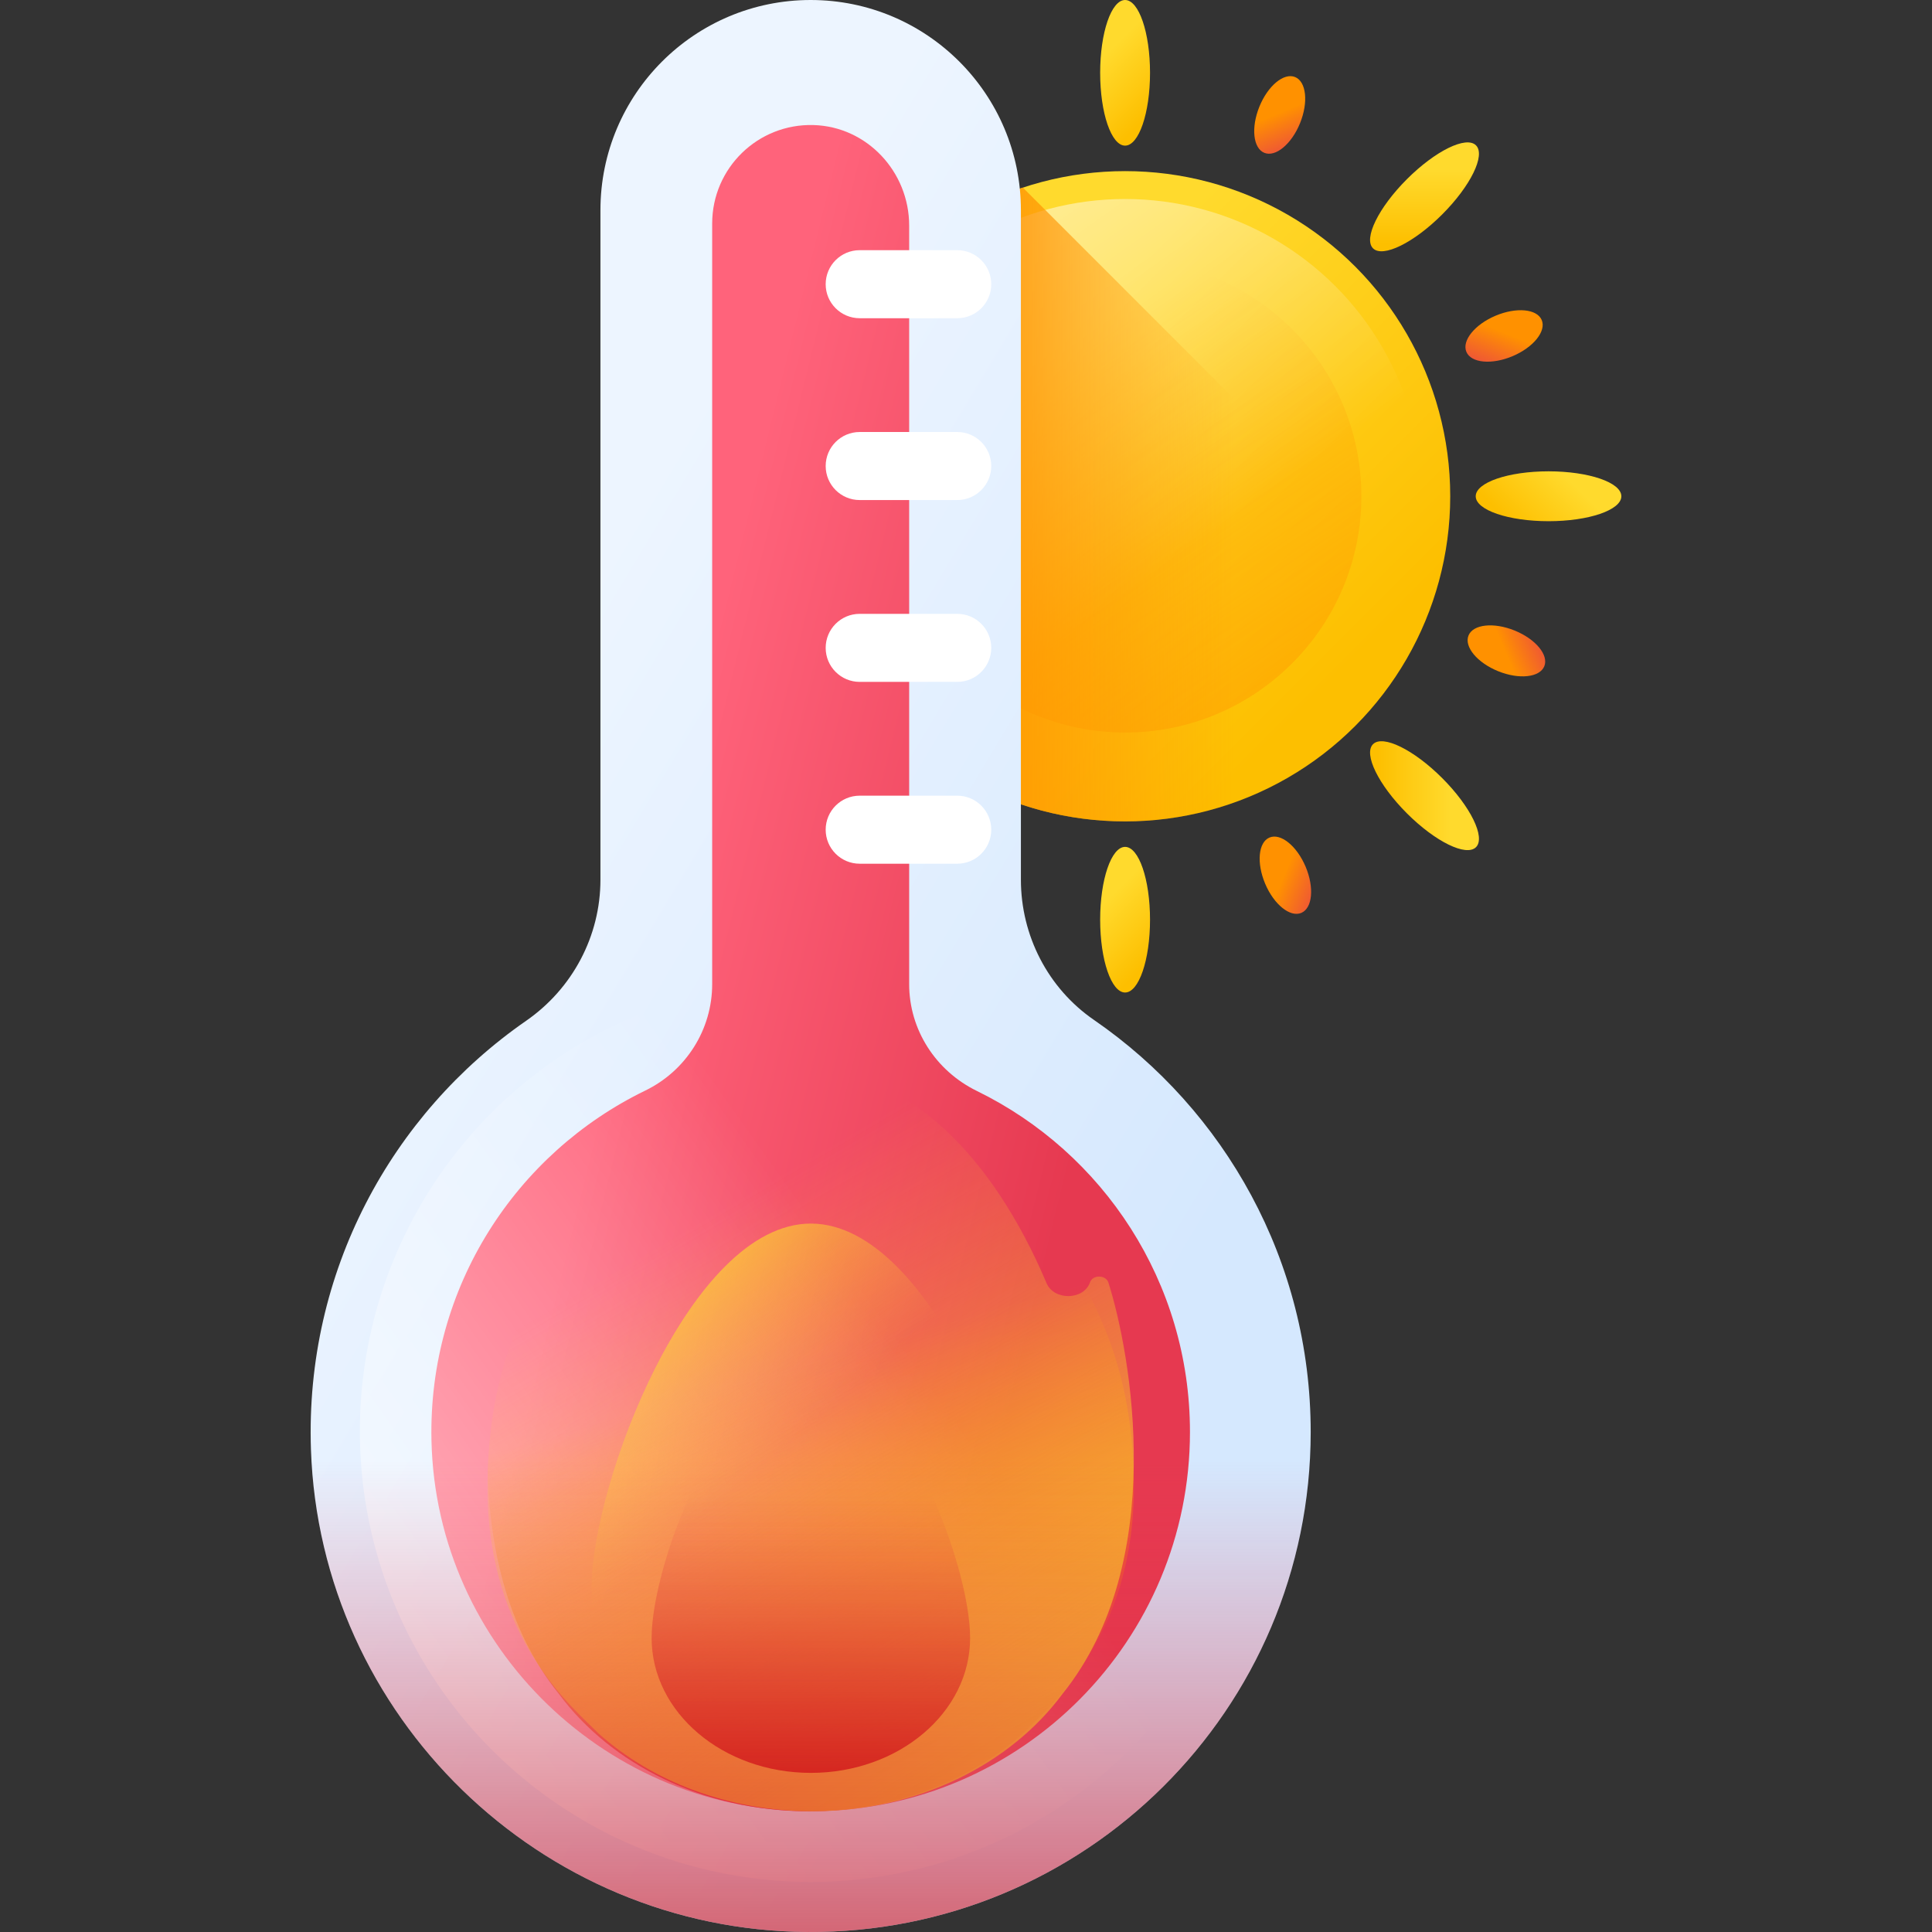 <svg id="Capa_1" enable-background="new 0 0 510 510" height="512" viewBox="0 0 510 510" width="512" xmlns="http://www.w3.org/2000/svg" xmlns:xlink="http://www.w3.org/1999/xlink"><rect x="0" y="0" width="510" height="510" fill="#333333" stroke="none"/><linearGradient id="lg1"><stop offset="0" stop-color="#ffda2d"/><stop offset="1" stop-color="#fdbf00"/></linearGradient><linearGradient id="SVGID_1_" gradientUnits="userSpaceOnUse" x1="267.268" x2="348.813" xlink:href="#lg1" y1="101.272" y2="182.816"/><linearGradient id="lg2"><stop offset="0" stop-color="#ff9100" stop-opacity="0"/><stop offset="1" stop-color="#ff9100"/></linearGradient><linearGradient id="SVGID_2_" gradientUnits="userSpaceOnUse" x1="275.773" x2="424.811" xlink:href="#lg2" y1="98.902" y2="324.301"/><linearGradient id="lg3"><stop offset="0" stop-color="#fff" stop-opacity="0"/><stop offset="1" stop-color="#fff"/></linearGradient><linearGradient id="SVGID_3_" gradientUnits="userSpaceOnUse" x1="309.579" x2="191.086" xlink:href="#lg3" y1="148.727" y2="-18.216"/><linearGradient id="SVGID_4_" gradientUnits="userSpaceOnUse" x1="292.019" x2="305.673" xlink:href="#lg1" y1="14.245" y2="27.898"/><linearGradient id="SVGID_5_" gradientUnits="userSpaceOnUse" x1="292.019" x2="305.673" xlink:href="#lg1" y1="237.8" y2="251.454"/><linearGradient id="SVGID_6_" gradientTransform="matrix(0 1 -1 0 -554 1064)" gradientUnits="userSpaceOnUse" x1="-937.978" x2="-924.324" xlink:href="#lg1" y1="-967.752" y2="-954.099"/><linearGradient id="SVGID_7_" gradientTransform="matrix(0 1 -1 0 -554 1064)" gradientUnits="userSpaceOnUse" x1="-937.978" x2="-924.324" xlink:href="#lg1" y1="-744.197" y2="-730.543"/><linearGradient id="SVGID_8_" gradientTransform="matrix(.707 .707 -.707 .707 -56.638 646.737)" gradientUnits="userSpaceOnUse" x1="-119.601" x2="-105.948" xlink:href="#lg1" y1="-731.495" y2="-717.841"/><linearGradient id="SVGID_9_" gradientTransform="matrix(.707 .707 -.707 .707 -56.638 646.737)" gradientUnits="userSpaceOnUse" x1="-119.601" x2="-105.948" xlink:href="#lg1" y1="-507.939" y2="-494.285"/><linearGradient id="SVGID_10_" gradientTransform="matrix(-.707 .707 -.707 -.707 -1200.737 1007.362)" gradientUnits="userSpaceOnUse" x1="-1683.717" x2="-1670.063" xlink:href="#lg1" y1="-556.132" y2="-542.479"/><linearGradient id="SVGID_11_" gradientTransform="matrix(-.707 .707 -.707 -.707 -1200.737 1007.362)" gradientUnits="userSpaceOnUse" x1="-1683.717" x2="-1670.063" xlink:href="#lg1" y1="-332.576" y2="-318.923"/><linearGradient id="lg4"><stop offset="0" stop-color="#ff9100"/><stop offset="1" stop-color="#e63950"/></linearGradient><linearGradient id="SVGID_12_" gradientTransform="matrix(.921 -.39 .39 .921 -163.263 -295.027)" gradientUnits="userSpaceOnUse" x1="257.526" x2="267.876" xlink:href="#lg4" y1="462.664" y2="473.015"/><linearGradient id="SVGID_13_" gradientTransform="matrix(.921 -.39 .39 .921 -163.263 -295.027)" gradientUnits="userSpaceOnUse" x1="257.526" x2="267.876" xlink:href="#lg4" y1="679.901" y2="690.251"/><linearGradient id="SVGID_14_" gradientTransform="matrix(.39 .921 -.921 .39 -258.973 900.737)" gradientUnits="userSpaceOnUse" x1="-492.718" x2="-482.367" xlink:href="#lg4" y1="-920.934" y2="-910.584"/><linearGradient id="SVGID_15_" gradientTransform="matrix(.39 .921 -.921 .39 -258.973 900.737)" gradientUnits="userSpaceOnUse" x1="-492.718" x2="-482.367" xlink:href="#lg4" y1="-703.698" y2="-693.347"/><linearGradient id="SVGID_16_" gradientTransform="matrix(.376 -.927 .927 .376 -741.323 -590.533)" gradientUnits="userSpaceOnUse" x1="-278.893" x2="-268.542" xlink:href="#lg4" y1="1124.339" y2="1134.689"/><linearGradient id="SVGID_17_" gradientTransform="matrix(.376 -.927 .927 .376 -741.323 -590.533)" gradientUnits="userSpaceOnUse" x1="-278.893" x2="-268.542" xlink:href="#lg4" y1="1341.575" y2="1351.925"/><linearGradient id="SVGID_18_" gradientTransform="matrix(.927 .376 -.376 .927 36.533 322.677)" gradientUnits="userSpaceOnUse" x1="168.957" x2="179.307" xlink:href="#lg4" y1="-384.515" y2="-374.165"/><linearGradient id="SVGID_19_" gradientTransform="matrix(.927 .376 -.376 .927 36.533 322.677)" gradientUnits="userSpaceOnUse" x1="168.957" x2="179.307" xlink:href="#lg4" y1="-167.279" y2="-156.929"/><linearGradient id="SVGID_20_" gradientUnits="userSpaceOnUse" x1="325.997" x2="250.89" xlink:href="#lg2" y1="133.176" y2="133.176"/><linearGradient id="SVGID_21_" gradientUnits="userSpaceOnUse" x1="122.464" x2="320.464" y1="206.306" y2="325.306"><stop offset="0" stop-color="#edf5ff"/><stop offset="1" stop-color="#d5e8fe"/></linearGradient><linearGradient id="SVGID_22_" gradientUnits="userSpaceOnUse" x1="169.09" x2="291.09" y1="245.621" y2="275.621"><stop offset="0" stop-color="#ff637b"/><stop offset="1" stop-color="#e63950"/></linearGradient><linearGradient id="SVGID_23_" gradientTransform="matrix(0 -1 1 0 -122.78 632.78)" gradientUnits="userSpaceOnUse" x1="274.081" x2="94.383" xlink:href="#lg3" y1="363.66" y2="110.485"/><linearGradient id="SVGID_24_" gradientUnits="userSpaceOnUse" x1="206.069" x2="235.276" y1="361.742" y2="463.237"><stop offset="0" stop-color="#ff9100" stop-opacity="0"/><stop offset=".195" stop-color="#fc860a" stop-opacity=".195"/><stop offset=".533" stop-color="#f46a23" stop-opacity=".533"/><stop offset=".972" stop-color="#e73c4d" stop-opacity=".972"/><stop offset="1" stop-color="#e63950"/></linearGradient><linearGradient id="lg5"><stop offset="0" stop-color="#ffda2d" stop-opacity="0"/><stop offset="1" stop-color="#fbed21"/></linearGradient><linearGradient id="SVGID_25_" gradientUnits="userSpaceOnUse" x1="179.93" x2="294.597" xlink:href="#lg5" y1="325.155" y2="521.155"/><linearGradient id="SVGID_26_" gradientUnits="userSpaceOnUse" x1="199.64" x2="147.64" xlink:href="#lg5" y1="388.149" y2="327.149"/><linearGradient id="SVGID_27_" gradientUnits="userSpaceOnUse" x1="214.051" x2="214.051" y1="394.667" y2="487.355"><stop offset="0" stop-color="#e63950" stop-opacity="0"/><stop offset=".047" stop-color="#e4354b" stop-opacity=".047"/><stop offset=".467" stop-color="#d31822" stop-opacity=".467"/><stop offset=".799" stop-color="#c90709" stop-opacity=".799"/><stop offset="1" stop-color="#c50000"/></linearGradient><linearGradient id="SVGID_28_" gradientUnits="userSpaceOnUse" x1="213.997" x2="213.997" y1="385.624" y2="586.619"><stop offset="0" stop-color="#e63950" stop-opacity="0"/><stop offset=".274" stop-color="#df2c3e" stop-opacity=".274"/><stop offset=".818" stop-color="#cc0c11" stop-opacity=".818"/><stop offset="1" stop-color="#c50000"/></linearGradient><g><g><circle cx="296.997" cy="131" fill="url(#SVGID_1_)" r="85.829"/><circle cx="296.997" cy="131" fill="url(#SVGID_2_)" r="62.369"/><circle cx="296.997" cy="131" fill="url(#SVGID_3_)" r="78.468"/><g><g><ellipse cx="296.997" cy="19.222" fill="url(#SVGID_4_)" rx="6.583" ry="19.222"/><ellipse cx="296.997" cy="242.778" fill="url(#SVGID_5_)" rx="6.583" ry="19.222"/></g><g><ellipse cx="408.775" cy="131" fill="url(#SVGID_6_)" rx="19.222" ry="6.583"/><ellipse cx="185.219" cy="131" fill="url(#SVGID_7_)" rx="19.222" ry="6.583"/></g></g><g><g><path d="m380.69 56.616c-7.507 7.507-15.676 11.508-18.247 8.937s1.431-10.74 8.937-18.247c7.507-7.507 15.676-11.508 18.247-8.937s-1.43 10.74-8.937 18.247z" fill="url(#SVGID_8_)"/><path d="m222.613 214.694c-7.507 7.507-15.676 11.508-18.247 8.937s1.431-10.74 8.937-18.247c7.507-7.507 15.676-11.508 18.247-8.937s-1.431 10.74-8.937 18.247z" fill="url(#SVGID_9_)"/></g><g><path d="m371.381 214.694c-7.507-7.507-11.508-15.676-8.937-18.247s10.74 1.431 18.247 8.937c7.507 7.507 11.508 15.676 8.937 18.247s-10.741-1.431-18.247-8.937z" fill="url(#SVGID_10_)"/><path d="m213.303 56.616c-7.507-7.507-11.508-15.676-8.937-18.247s10.74 1.431 18.247 8.937c7.507 7.507 11.508 15.676 8.937 18.247s-10.74-1.43-18.247-8.937z" fill="url(#SVGID_11_)"/></g></g><g><g><path d="m260.016 28.707c2.323 5.491 1.817 10.953-1.129 12.2-2.947 1.246-7.218-2.195-9.541-7.686s-1.817-10.953 1.129-12.2 7.218 2.195 9.541 7.686z" fill="url(#SVGID_12_)"/><path d="m344.648 228.779c2.323 5.491 1.817 10.953-1.129 12.2-2.947 1.246-7.218-2.195-9.541-7.686s-1.817-10.953 1.129-12.2 7.218 2.195 9.541 7.686z" fill="url(#SVGID_13_)"/></g><g><path d="m399.29 94.019c-5.491 2.323-10.953 1.817-12.2-1.129s2.195-7.218 7.686-9.541 10.953-1.817 12.2 1.129-2.195 7.218-7.686 9.541z" fill="url(#SVGID_14_)"/><path d="m199.217 178.651c-5.491 2.323-10.953 1.817-12.2-1.129-1.246-2.947 2.195-7.218 7.686-9.541s10.953-1.817 12.2 1.129c1.247 2.947-2.194 7.218-7.686 9.541z" fill="url(#SVGID_15_)"/></g><g><path d="m198.515 84.817c5.526 2.24 9.03 6.46 7.828 9.425s-6.656 3.552-12.182 1.312c-5.525-2.24-9.03-6.46-7.828-9.425s6.657-3.552 12.182-1.312z" fill="url(#SVGID_16_)"/><path d="m399.832 166.446c5.526 2.24 9.03 6.46 7.828 9.425s-6.656 3.552-12.182 1.312-9.03-6.46-7.828-9.425 6.656-3.553 12.182-1.312z" fill="url(#SVGID_17_)"/></g><g><path d="m343.179 32.519c-2.24 5.526-6.46 9.03-9.425 7.828s-3.552-6.656-1.312-12.182 6.46-9.03 9.425-7.828c2.966 1.202 3.553 6.656 1.312 12.182z" fill="url(#SVGID_18_)"/><path d="m261.551 233.835c-2.24 5.526-6.46 9.03-9.425 7.828s-3.552-6.656-1.312-12.182c2.24-5.525 6.46-9.03 9.425-7.828s3.552 6.656 1.312 12.182z" fill="url(#SVGID_19_)"/></g></g></g><path d="m378.474 157.978-108.455-108.456c-34.18 11.312-58.851 43.504-58.851 81.478 0 47.402 38.427 85.829 85.829 85.829 37.973 0 70.165-24.671 81.477-58.851z" fill="url(#SVGID_20_)"/><path d="m288.775 269.234c-12.145-8.364-19.281-22.268-19.281-37.014v-176.723c0-30.65-24.847-55.497-55.497-55.497-30.65 0-55.497 24.847-55.497 55.497v176.724c0 14.888-7.375 28.76-19.611 37.241-35.545 24.639-58.407 66.282-56.806 113.166 2.404 70.402 60.518 126.87 130.96 127.368 73.336.519 132.948-58.774 132.948-131.99-.001-45.134-22.658-84.971-57.216-108.772z" fill="url(#SVGID_21_)"/><path d="m239.997 259.781v-200.24c0-14.167-11.108-26.142-25.269-26.531-14.693-.403-26.731 11.388-26.731 25.99v200.786c0 11.987-6.891 22.87-17.675 28.105-34.063 16.538-57.342 51.815-56.424 92.432 1.232 54.51 46.609 98.352 101.13 97.802 54.823-.553 99.094-45.166 99.094-100.12 0-39.556-22.94-73.749-56.241-90.013-10.848-5.296-17.884-16.138-17.884-28.211z" fill="url(#SVGID_22_)"/><circle cx="213.997" cy="377.78" fill="url(#SVGID_23_)" r="119"/><g fill="#fff"><path d="m252.683 228h-25.744c-4.96 0-8.981-4.021-8.981-8.981 0-4.96 4.021-8.981 8.981-8.981h25.744c4.96 0 8.981 4.021 8.981 8.981-.001 4.96-4.021 8.981-8.981 8.981z"/><path d="m252.683 180.001h-25.744c-4.96 0-8.981-4.021-8.981-8.981 0-4.96 4.021-8.981 8.981-8.981h25.744c4.96 0 8.981 4.021 8.981 8.981-.001 4.96-4.021 8.981-8.981 8.981z"/><path d="m252.683 132.001h-25.744c-4.96 0-8.981-4.021-8.981-8.981 0-4.96 4.021-8.981 8.981-8.981h25.744c4.96 0 8.981 4.021 8.981 8.981-.001 4.961-4.021 8.981-8.981 8.981z"/><path d="m252.683 84.002h-25.744c-4.96 0-8.981-4.021-8.981-8.981 0-4.96 4.021-8.981 8.981-8.981h25.744c4.96 0 8.981 4.021 8.981 8.981-.001 4.96-4.021 8.981-8.981 8.981z"/></g><g><path d="m266.521 304.931c-1.491 1.985-3.359 4.659-5.374 7.984-.985 1.625-3.691 1.695-4.786.122-12.285-17.641-26.994-30.157-42.804-30.157-25.189 0-47.585 22.195-61.831 55.853-1.932 4.564-9.637 4.538-11.41-.072-.027-.07-.054-.141-.08-.211-.756-2.019-4.186-1.921-4.836.124-5.888 18.528-16 73.635 12.114 108.562 13.783 18.613 38.2 30.996 66.043 30.996 22.187 0 42.193-7.871 56.386-20.481 6.411-6.546 29.359-24.925 29.359-64.87 0-51.578-27.067-65.531-29.291-87.141-.16-1.53-2.518-2.004-3.49-.709z" fill="url(#SVGID_24_)"/><path d="m161.473 304.931c1.491 1.985 3.359 4.659 5.374 7.984.985 1.625 3.691 1.695 4.786.122 12.285-17.641 26.994-30.157 42.804-30.157 25.189 0 47.585 22.195 61.831 55.853 1.932 4.564 9.637 4.538 11.41-.072.027-.07.054-.141.08-.211.756-2.019 4.186-1.921 4.836.124 5.888 18.528 16 73.635-12.114 108.562-13.783 18.613-38.2 30.996-66.043 30.996-22.187 0-42.193-7.871-56.386-20.481-6.411-6.546-29.359-24.925-29.359-64.87 0-51.578 27.067-65.531 29.291-87.141.159-1.53 2.518-2.004 3.49-.709z" fill="url(#SVGID_25_)"/><path d="m271.925 418.949c0 27.087-25.911 49.046-57.875 49.046s-57.875-21.959-57.875-49.046 25.911-95.955 57.875-95.955 57.875 68.867 57.875 95.955z" fill="url(#SVGID_26_)"/><path d="m256.088 432.37c0 19.675-18.821 35.625-42.038 35.625s-42.038-15.95-42.038-35.625 18.821-69.697 42.038-69.697c23.218-.001 42.038 50.022 42.038 69.697z" fill="url(#SVGID_27_)"/></g><path d="m82.082 382.628c2.404 70.402 60.518 126.87 130.96 127.368 73.336.519 132.948-58.774 132.948-131.99 0-11.519-1.484-22.69-4.257-33.34h-255.481c-3.141 12.069-4.619 24.809-4.17 37.962z" fill="url(#SVGID_28_)"/></g></svg>